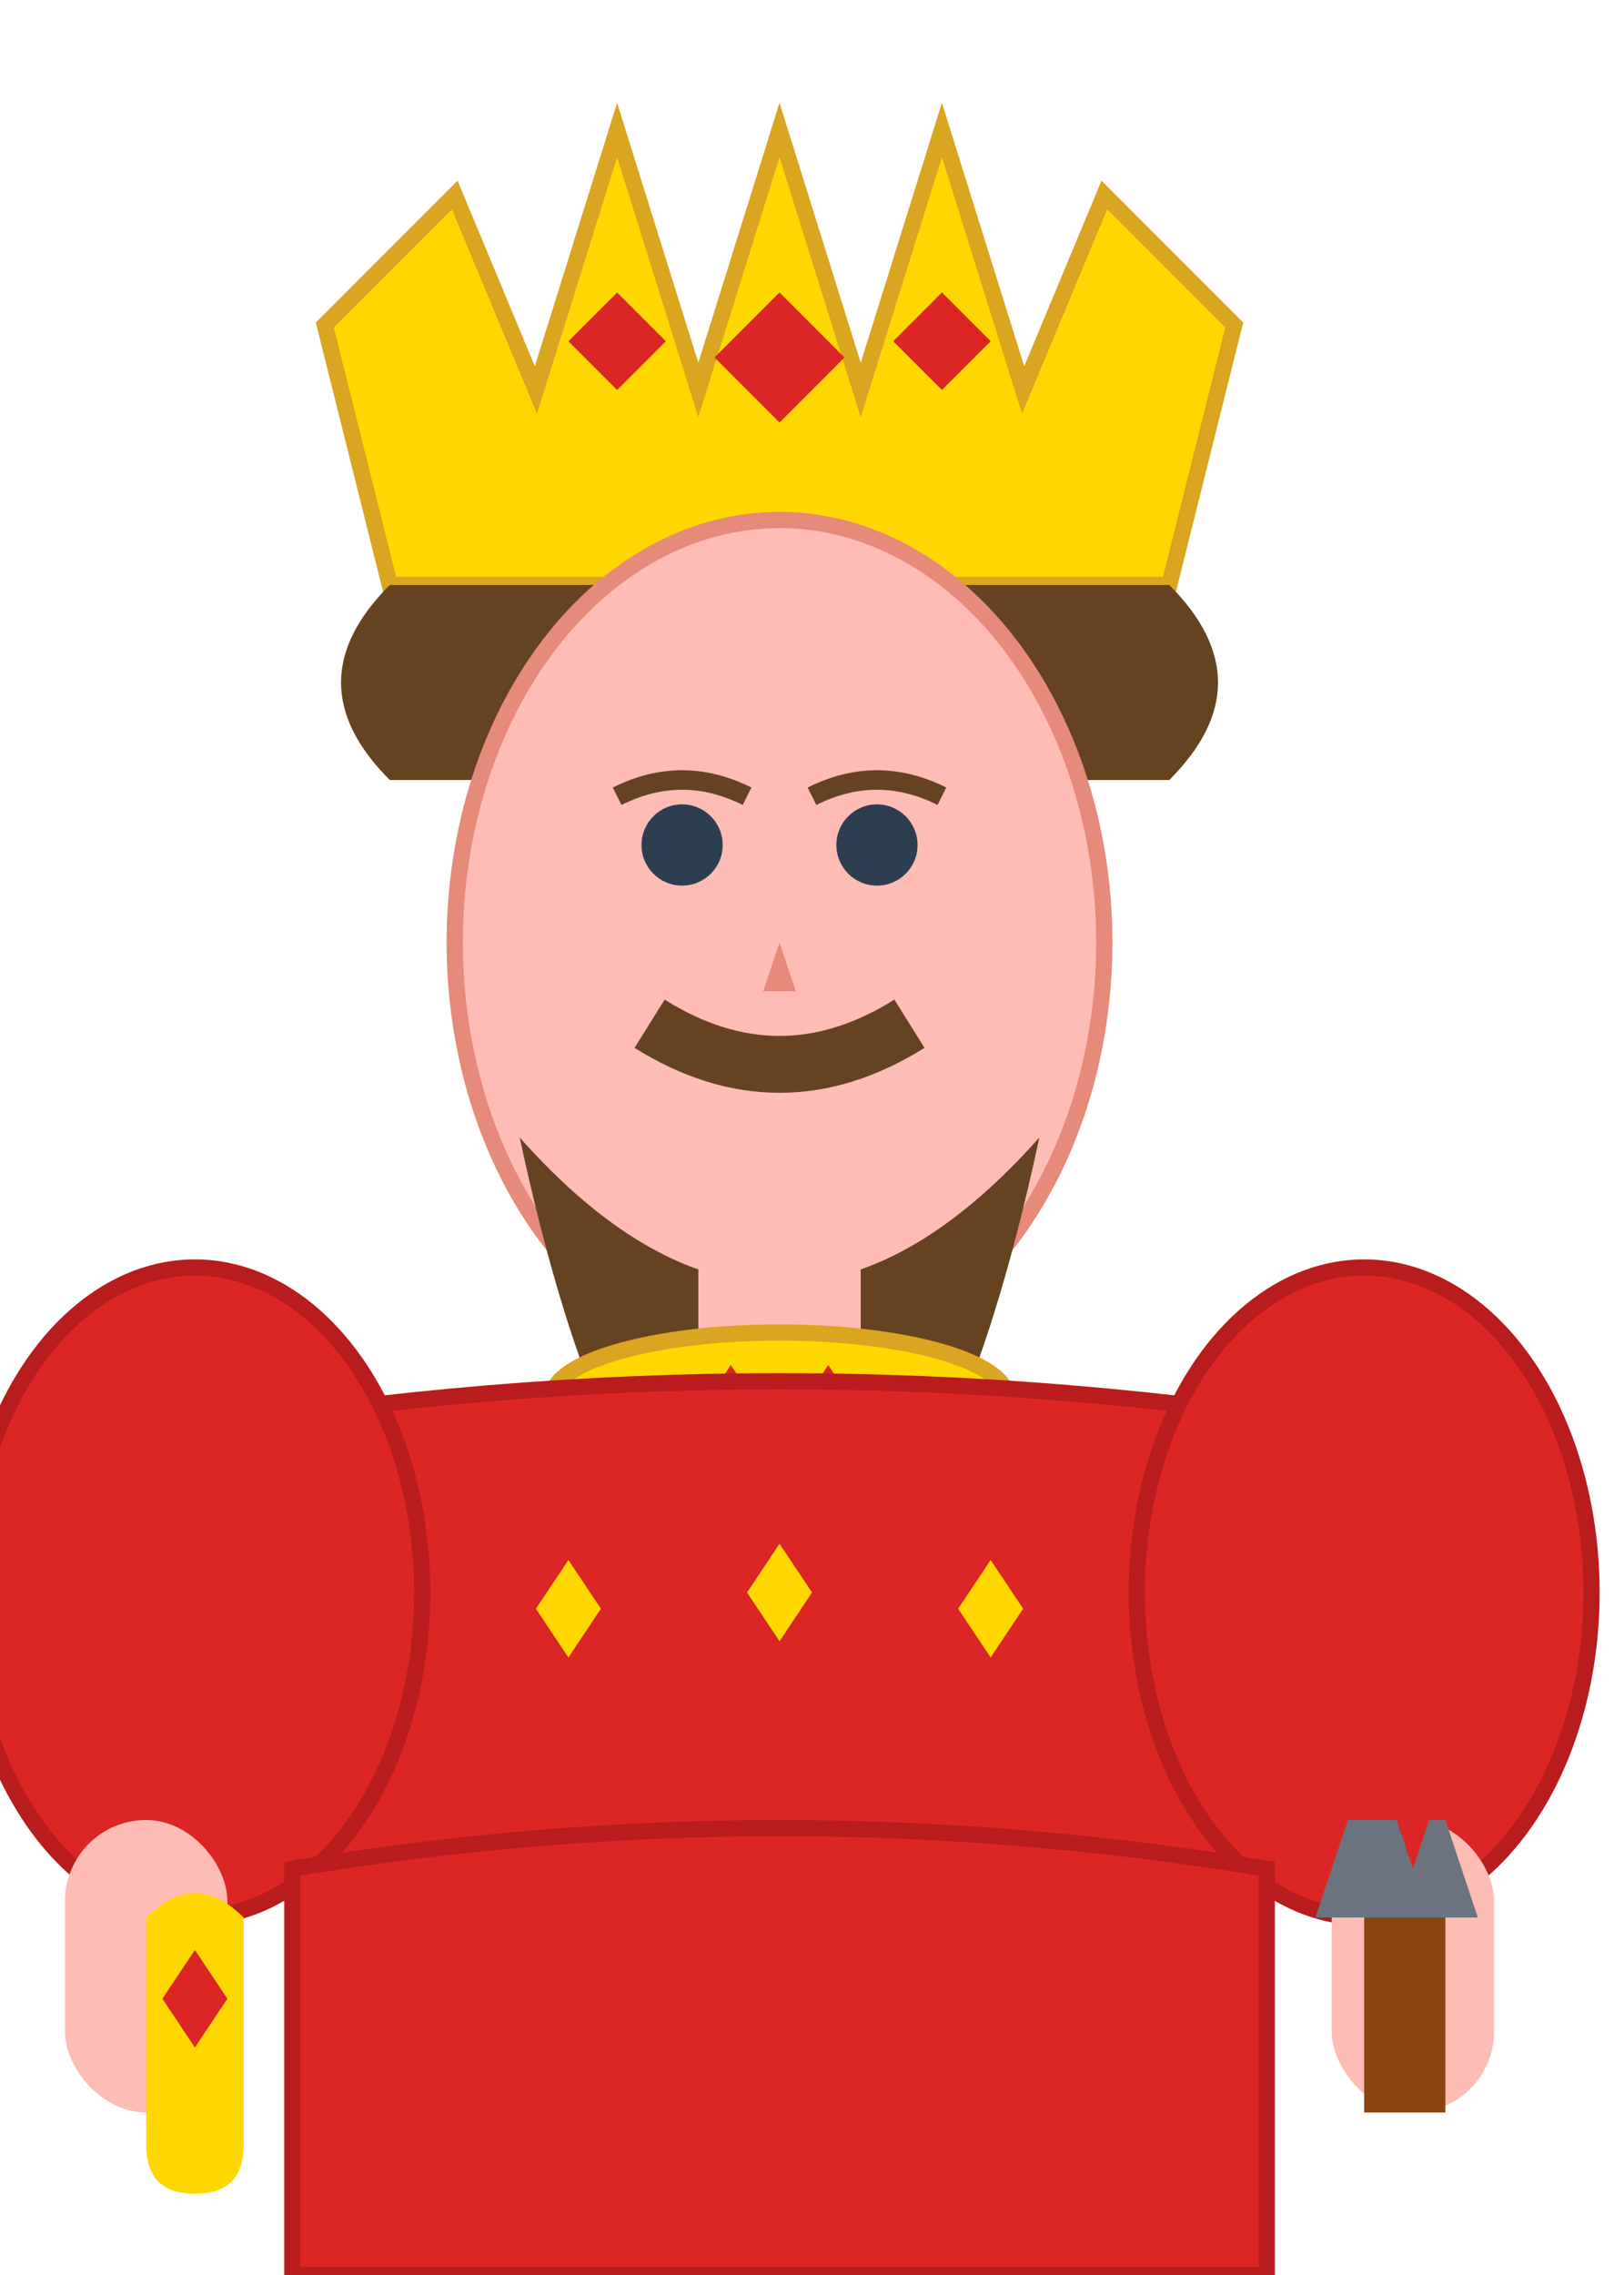 <svg viewBox="0 0 100 140" xmlns="http://www.w3.org/2000/svg">
  <!-- Crown -->
  <path d="M20 20 L28 12 L33 24 L38 8 L43 24 L48 8 L53 24 L58 8 L63 24 L68 12 L76 20 L72 36 L24 36 Z" 
        fill="#FFD700" stroke="#DAA520" stroke-width="1"/>
  
  <!-- Crown jewels (diamonds) -->
  <path d="M38 18 L35 21 L38 24 L41 21 Z" fill="#DC2626"/>
  <path d="M48 18 L44 22 L48 26 L52 22 Z" fill="#DC2626"/>
  <path d="M58 18 L55 21 L58 24 L61 21 Z" fill="#DC2626"/>

  <!-- Hair -->
  <path d="M24 36 Q18 42 24 48 L72 48 Q78 42 72 36" fill="#654321"/>
  
  <!-- Face -->
  <ellipse cx="48" cy="58" rx="20" ry="26" fill="#FDBCB4" stroke="#E68A7A" stroke-width="1"/>

  <!-- Eyes -->
  <circle cx="42" cy="52" r="2.5" fill="#2C3E50"/>
  <circle cx="54" cy="52" r="2.5" fill="#2C3E50"/>
  <path d="M38 49 Q42 47 46 49" stroke="#654321" stroke-width="1.2" fill="none"/>
  <path d="M50 49 Q54 47 58 49" stroke="#654321" stroke-width="1.2" fill="none"/>

  <!-- Nose -->
  <path d="M48 58 L47 61 L49 61 Z" fill="#E68A7A"/>

  <!-- Mustache -->
  <path d="M40 63 Q48 68 56 63" stroke="#654321" stroke-width="3.5" fill="none"/>

  <!-- Beard -->
  <path d="M32 70 Q48 88 64 70 Q58 98 48 98 Q38 98 32 70" fill="#654321"/>
  
  <!-- Neck -->
  <rect x="43" y="78" width="10" height="10" fill="#FDBCB4"/>
  
  <!-- Royal collar -->
  <ellipse cx="48" cy="86" rx="14" ry="4" fill="#FFD700" stroke="#DAA520" stroke-width="1"/>
  <path d="M45 84 L43 87 L45 90 L47 87 Z" fill="#DC2626"/>
  <path d="M51 84 L49 87 L51 90 L53 87 Z" fill="#DC2626"/>

  <!-- Royal robe -->
  <path d="M12 88 Q48 82 84 88 L84 115 Q48 122 12 115 Z" fill="#DC2626" stroke="#B91C1C" stroke-width="1"/>
  
  <!-- Diamond pattern trim -->
  <path d="M22 95 L20 98 L22 101 L24 98 Z" fill="#FFD700"/>
  <path d="M35 96 L33 99 L35 102 L37 99 Z" fill="#FFD700"/>
  <path d="M48 95 L46 98 L48 101 L50 98 Z" fill="#FFD700"/>
  <path d="M61 96 L59 99 L61 102 L63 99 Z" fill="#FFD700"/>
  <path d="M74 95 L72 98 L74 101 L76 98 Z" fill="#FFD700"/>
  
  <!-- Sleeves -->
  <ellipse cx="12" cy="98" rx="14" ry="20" fill="#DC2626" stroke="#B91C1C" stroke-width="1"/>
  <ellipse cx="84" cy="98" rx="14" ry="20" fill="#DC2626" stroke="#B91C1C" stroke-width="1"/>
  
  <!-- Arms -->
  <rect x="4" y="112" width="10" height="18" fill="#FDBCB4" rx="5"/>
  <rect x="82" y="112" width="10" height="18" fill="#FDBCB4" rx="5"/>
  
  <!-- Axe (right hand) -->
  <rect x="84" y="118" width="5" height="12" fill="#8B4513"/>
  <path d="M81 118 L91 118 L89 112 L83 112 Z" fill="#6B7280"/>
  <path d="M87 115 L86 112 L88 112 Z" fill="#DC2626"/>
  
  <!-- Shield (left hand) -->
  <path d="M9 118 L9 132 Q9 135 12 135 Q15 135 15 132 L15 118 Q12 115 9 118 Z" fill="#FFD700"/>
  <path d="M12 120 L10 123 L12 126 L14 123 Z" fill="#DC2626"/>
  
  <!-- Robe skirt -->
  <path d="M18 115 Q48 110 78 115 L78 140 L18 140 Z" fill="#DC2626" stroke="#B91C1C" stroke-width="1"/>
</svg>